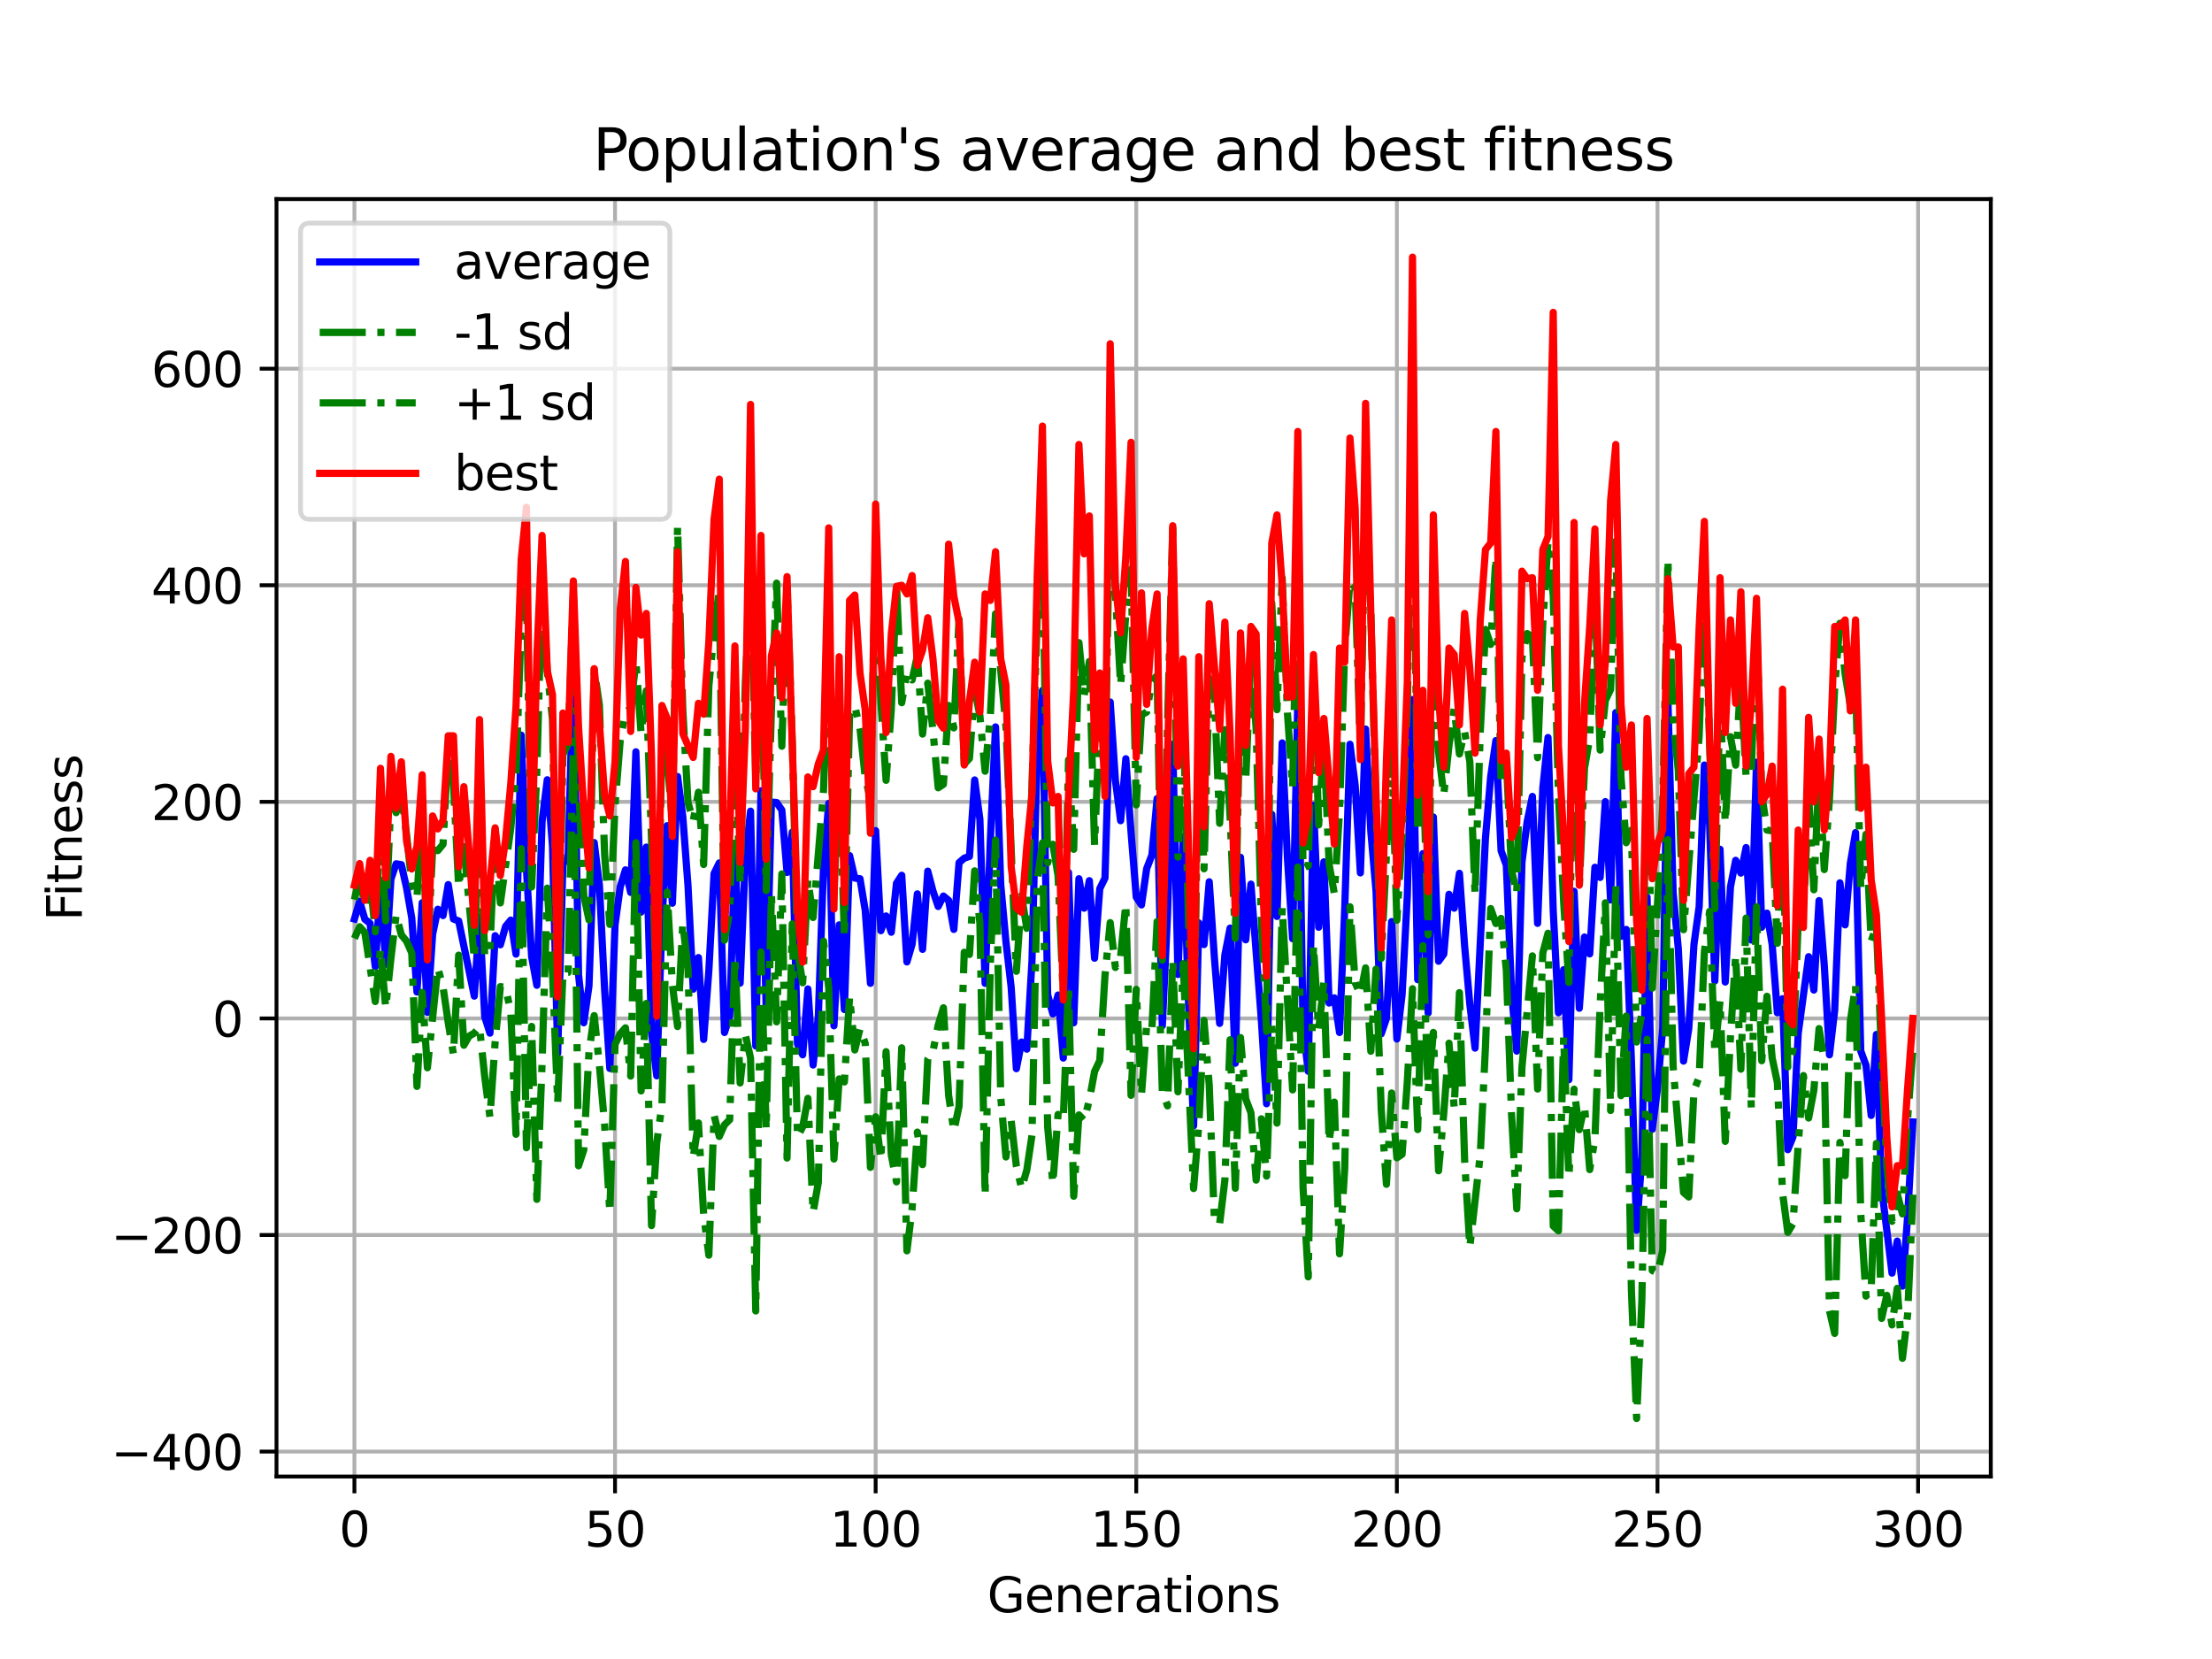 <?xml version="1.0" encoding="utf-8" standalone="no"?>
<!DOCTYPE svg PUBLIC "-//W3C//DTD SVG 1.1//EN"
  "http://www.w3.org/Graphics/SVG/1.1/DTD/svg11.dtd">
<svg xmlns:xlink="http://www.w3.org/1999/xlink" width="460.8pt" height="345.6pt" viewBox="0 0 460.8 345.6" xmlns="http://www.w3.org/2000/svg" version="1.1">
 <defs>
  <style type="text/css">*{stroke-linejoin: round; stroke-linecap: butt}</style>
 </defs>
 <g id="figure_1">
  <g id="patch_1">
   <path d="M 0 345.6 
L 460.8 345.6 
L 460.8 0 
L 0 0 
z
" style="fill: #ffffff"/>
  </g>
  <g id="axes_1">
   <g id="patch_2">
    <path d="M 57.6 307.584 
L 414.72 307.584 
L 414.72 41.472 
L 57.6 41.472 
z
" style="fill: #ffffff"/>
   </g>
   <g id="matplotlib.axis_1">
    <g id="xtick_1">
     <g id="line2d_1">
      <path d="M 73.833 307.584 
L 73.833 41.472 
" clip-path="url(#p88173d3d1e)" style="fill: none; stroke: #b0b0b0; stroke-width: 0.8; stroke-linecap: square"/>
     </g>
     <g id="line2d_2">
      <defs>
       <path id="m31c728f170" d="M 0 0 
L 0 3.5 
" style="stroke: #000000; stroke-width: 0.8"/>
      </defs>
      <g>
       <use xlink:href="#m31c728f170" x="73.833" y="307.584" style="stroke: #000000; stroke-width: 0.8"/>
      </g>
     </g>
     <g id="text_1">
      <!-- 0 -->
      <g transform="translate(70.651 322.182)scale(0.1 -0.1)">
       <defs>
        <path id="DejaVuSans-30" d="M 2034 4250 
Q 1547 4250 1301 3770 
Q 1056 3291 1056 2328 
Q 1056 1369 1301 889 
Q 1547 409 2034 409 
Q 2525 409 2770 889 
Q 3016 1369 3016 2328 
Q 3016 3291 2770 3770 
Q 2525 4250 2034 4250 
z
M 2034 4750 
Q 2819 4750 3233 4129 
Q 3647 3509 3647 2328 
Q 3647 1150 3233 529 
Q 2819 -91 2034 -91 
Q 1250 -91 836 529 
Q 422 1150 422 2328 
Q 422 3509 836 4129 
Q 1250 4750 2034 4750 
z
" transform="scale(0.016)"/>
       </defs>
       <use xlink:href="#DejaVuSans-30"/>
      </g>
     </g>
    </g>
    <g id="xtick_2">
     <g id="line2d_3">
      <path d="M 128.123 307.584 
L 128.123 41.472 
" clip-path="url(#p88173d3d1e)" style="fill: none; stroke: #b0b0b0; stroke-width: 0.8; stroke-linecap: square"/>
     </g>
     <g id="line2d_4">
      <g>
       <use xlink:href="#m31c728f170" x="128.123" y="307.584" style="stroke: #000000; stroke-width: 0.8"/>
      </g>
     </g>
     <g id="text_2">
      <!-- 50 -->
      <g transform="translate(121.76 322.182)scale(0.1 -0.1)">
       <defs>
        <path id="DejaVuSans-35" d="M 691 4666 
L 3169 4666 
L 3169 4134 
L 1269 4134 
L 1269 2991 
Q 1406 3038 1543 3061 
Q 1681 3084 1819 3084 
Q 2600 3084 3056 2656 
Q 3513 2228 3513 1497 
Q 3513 744 3044 326 
Q 2575 -91 1722 -91 
Q 1428 -91 1123 -41 
Q 819 9 494 109 
L 494 744 
Q 775 591 1075 516 
Q 1375 441 1709 441 
Q 2250 441 2565 725 
Q 2881 1009 2881 1497 
Q 2881 1984 2565 2268 
Q 2250 2553 1709 2553 
Q 1456 2553 1204 2497 
Q 953 2441 691 2322 
L 691 4666 
z
" transform="scale(0.016)"/>
       </defs>
       <use xlink:href="#DejaVuSans-35"/>
       <use xlink:href="#DejaVuSans-30" x="63.623"/>
      </g>
     </g>
    </g>
    <g id="xtick_3">
     <g id="line2d_5">
      <path d="M 182.413 307.584 
L 182.413 41.472 
" clip-path="url(#p88173d3d1e)" style="fill: none; stroke: #b0b0b0; stroke-width: 0.8; stroke-linecap: square"/>
     </g>
     <g id="line2d_6">
      <g>
       <use xlink:href="#m31c728f170" x="182.413" y="307.584" style="stroke: #000000; stroke-width: 0.8"/>
      </g>
     </g>
     <g id="text_3">
      <!-- 100 -->
      <g transform="translate(172.869 322.182)scale(0.1 -0.1)">
       <defs>
        <path id="DejaVuSans-31" d="M 794 531 
L 1825 531 
L 1825 4091 
L 703 3866 
L 703 4441 
L 1819 4666 
L 2450 4666 
L 2450 531 
L 3481 531 
L 3481 0 
L 794 0 
L 794 531 
z
" transform="scale(0.016)"/>
       </defs>
       <use xlink:href="#DejaVuSans-31"/>
       <use xlink:href="#DejaVuSans-30" x="63.623"/>
       <use xlink:href="#DejaVuSans-30" x="127.246"/>
      </g>
     </g>
    </g>
    <g id="xtick_4">
     <g id="line2d_7">
      <path d="M 236.703 307.584 
L 236.703 41.472 
" clip-path="url(#p88173d3d1e)" style="fill: none; stroke: #b0b0b0; stroke-width: 0.8; stroke-linecap: square"/>
     </g>
     <g id="line2d_8">
      <g>
       <use xlink:href="#m31c728f170" x="236.703" y="307.584" style="stroke: #000000; stroke-width: 0.8"/>
      </g>
     </g>
     <g id="text_4">
      <!-- 150 -->
      <g transform="translate(227.159 322.182)scale(0.1 -0.1)">
       <use xlink:href="#DejaVuSans-31"/>
       <use xlink:href="#DejaVuSans-35" x="63.623"/>
       <use xlink:href="#DejaVuSans-30" x="127.246"/>
      </g>
     </g>
    </g>
    <g id="xtick_5">
     <g id="line2d_9">
      <path d="M 290.993 307.584 
L 290.993 41.472 
" clip-path="url(#p88173d3d1e)" style="fill: none; stroke: #b0b0b0; stroke-width: 0.8; stroke-linecap: square"/>
     </g>
     <g id="line2d_10">
      <g>
       <use xlink:href="#m31c728f170" x="290.993" y="307.584" style="stroke: #000000; stroke-width: 0.8"/>
      </g>
     </g>
     <g id="text_5">
      <!-- 200 -->
      <g transform="translate(281.449 322.182)scale(0.1 -0.1)">
       <defs>
        <path id="DejaVuSans-32" d="M 1228 531 
L 3431 531 
L 3431 0 
L 469 0 
L 469 531 
Q 828 903 1448 1529 
Q 2069 2156 2228 2338 
Q 2531 2678 2651 2914 
Q 2772 3150 2772 3378 
Q 2772 3750 2511 3984 
Q 2250 4219 1831 4219 
Q 1534 4219 1204 4116 
Q 875 4013 500 3803 
L 500 4441 
Q 881 4594 1212 4672 
Q 1544 4750 1819 4750 
Q 2544 4750 2975 4387 
Q 3406 4025 3406 3419 
Q 3406 3131 3298 2873 
Q 3191 2616 2906 2266 
Q 2828 2175 2409 1742 
Q 1991 1309 1228 531 
z
" transform="scale(0.016)"/>
       </defs>
       <use xlink:href="#DejaVuSans-32"/>
       <use xlink:href="#DejaVuSans-30" x="63.623"/>
       <use xlink:href="#DejaVuSans-30" x="127.246"/>
      </g>
     </g>
    </g>
    <g id="xtick_6">
     <g id="line2d_11">
      <path d="M 345.283 307.584 
L 345.283 41.472 
" clip-path="url(#p88173d3d1e)" style="fill: none; stroke: #b0b0b0; stroke-width: 0.8; stroke-linecap: square"/>
     </g>
     <g id="line2d_12">
      <g>
       <use xlink:href="#m31c728f170" x="345.283" y="307.584" style="stroke: #000000; stroke-width: 0.8"/>
      </g>
     </g>
     <g id="text_6">
      <!-- 250 -->
      <g transform="translate(335.739 322.182)scale(0.1 -0.1)">
       <use xlink:href="#DejaVuSans-32"/>
       <use xlink:href="#DejaVuSans-35" x="63.623"/>
       <use xlink:href="#DejaVuSans-30" x="127.246"/>
      </g>
     </g>
    </g>
    <g id="xtick_7">
     <g id="line2d_13">
      <path d="M 399.573 307.584 
L 399.573 41.472 
" clip-path="url(#p88173d3d1e)" style="fill: none; stroke: #b0b0b0; stroke-width: 0.8; stroke-linecap: square"/>
     </g>
     <g id="line2d_14">
      <g>
       <use xlink:href="#m31c728f170" x="399.573" y="307.584" style="stroke: #000000; stroke-width: 0.8"/>
      </g>
     </g>
     <g id="text_7">
      <!-- 300 -->
      <g transform="translate(390.029 322.182)scale(0.1 -0.1)">
       <defs>
        <path id="DejaVuSans-33" d="M 2597 2516 
Q 3050 2419 3304 2112 
Q 3559 1806 3559 1356 
Q 3559 666 3084 287 
Q 2609 -91 1734 -91 
Q 1441 -91 1130 -33 
Q 819 25 488 141 
L 488 750 
Q 750 597 1062 519 
Q 1375 441 1716 441 
Q 2309 441 2620 675 
Q 2931 909 2931 1356 
Q 2931 1769 2642 2001 
Q 2353 2234 1838 2234 
L 1294 2234 
L 1294 2753 
L 1863 2753 
Q 2328 2753 2575 2939 
Q 2822 3125 2822 3475 
Q 2822 3834 2567 4026 
Q 2313 4219 1838 4219 
Q 1578 4219 1281 4162 
Q 984 4106 628 3988 
L 628 4550 
Q 988 4650 1302 4700 
Q 1616 4750 1894 4750 
Q 2613 4750 3031 4423 
Q 3450 4097 3450 3541 
Q 3450 3153 3228 2886 
Q 3006 2619 2597 2516 
z
" transform="scale(0.016)"/>
       </defs>
       <use xlink:href="#DejaVuSans-33"/>
       <use xlink:href="#DejaVuSans-30" x="63.623"/>
       <use xlink:href="#DejaVuSans-30" x="127.246"/>
      </g>
     </g>
    </g>
    <g id="text_8">
     <!-- Generations -->
     <g transform="translate(205.662 335.861)scale(0.1 -0.1)">
      <defs>
       <path id="DejaVuSans-47" d="M 3809 666 
L 3809 1919 
L 2778 1919 
L 2778 2438 
L 4434 2438 
L 4434 434 
Q 4069 175 3628 42 
Q 3188 -91 2688 -91 
Q 1594 -91 976 548 
Q 359 1188 359 2328 
Q 359 3472 976 4111 
Q 1594 4750 2688 4750 
Q 3144 4750 3555 4637 
Q 3966 4525 4313 4306 
L 4313 3634 
Q 3963 3931 3569 4081 
Q 3175 4231 2741 4231 
Q 1884 4231 1454 3753 
Q 1025 3275 1025 2328 
Q 1025 1384 1454 906 
Q 1884 428 2741 428 
Q 3075 428 3337 486 
Q 3600 544 3809 666 
z
" transform="scale(0.016)"/>
       <path id="DejaVuSans-65" d="M 3597 1894 
L 3597 1613 
L 953 1613 
Q 991 1019 1311 708 
Q 1631 397 2203 397 
Q 2534 397 2845 478 
Q 3156 559 3463 722 
L 3463 178 
Q 3153 47 2828 -22 
Q 2503 -91 2169 -91 
Q 1331 -91 842 396 
Q 353 884 353 1716 
Q 353 2575 817 3079 
Q 1281 3584 2069 3584 
Q 2775 3584 3186 3129 
Q 3597 2675 3597 1894 
z
M 3022 2063 
Q 3016 2534 2758 2815 
Q 2500 3097 2075 3097 
Q 1594 3097 1305 2825 
Q 1016 2553 972 2059 
L 3022 2063 
z
" transform="scale(0.016)"/>
       <path id="DejaVuSans-6e" d="M 3513 2113 
L 3513 0 
L 2938 0 
L 2938 2094 
Q 2938 2591 2744 2837 
Q 2550 3084 2163 3084 
Q 1697 3084 1428 2787 
Q 1159 2491 1159 1978 
L 1159 0 
L 581 0 
L 581 3500 
L 1159 3500 
L 1159 2956 
Q 1366 3272 1645 3428 
Q 1925 3584 2291 3584 
Q 2894 3584 3203 3211 
Q 3513 2838 3513 2113 
z
" transform="scale(0.016)"/>
       <path id="DejaVuSans-72" d="M 2631 2963 
Q 2534 3019 2420 3045 
Q 2306 3072 2169 3072 
Q 1681 3072 1420 2755 
Q 1159 2438 1159 1844 
L 1159 0 
L 581 0 
L 581 3500 
L 1159 3500 
L 1159 2956 
Q 1341 3275 1631 3429 
Q 1922 3584 2338 3584 
Q 2397 3584 2469 3576 
Q 2541 3569 2628 3553 
L 2631 2963 
z
" transform="scale(0.016)"/>
       <path id="DejaVuSans-61" d="M 2194 1759 
Q 1497 1759 1228 1600 
Q 959 1441 959 1056 
Q 959 750 1161 570 
Q 1363 391 1709 391 
Q 2188 391 2477 730 
Q 2766 1069 2766 1631 
L 2766 1759 
L 2194 1759 
z
M 3341 1997 
L 3341 0 
L 2766 0 
L 2766 531 
Q 2569 213 2275 61 
Q 1981 -91 1556 -91 
Q 1019 -91 701 211 
Q 384 513 384 1019 
Q 384 1609 779 1909 
Q 1175 2209 1959 2209 
L 2766 2209 
L 2766 2266 
Q 2766 2663 2505 2880 
Q 2244 3097 1772 3097 
Q 1472 3097 1187 3025 
Q 903 2953 641 2809 
L 641 3341 
Q 956 3463 1253 3523 
Q 1550 3584 1831 3584 
Q 2591 3584 2966 3190 
Q 3341 2797 3341 1997 
z
" transform="scale(0.016)"/>
       <path id="DejaVuSans-74" d="M 1172 4494 
L 1172 3500 
L 2356 3500 
L 2356 3053 
L 1172 3053 
L 1172 1153 
Q 1172 725 1289 603 
Q 1406 481 1766 481 
L 2356 481 
L 2356 0 
L 1766 0 
Q 1100 0 847 248 
Q 594 497 594 1153 
L 594 3053 
L 172 3053 
L 172 3500 
L 594 3500 
L 594 4494 
L 1172 4494 
z
" transform="scale(0.016)"/>
       <path id="DejaVuSans-69" d="M 603 3500 
L 1178 3500 
L 1178 0 
L 603 0 
L 603 3500 
z
M 603 4863 
L 1178 4863 
L 1178 4134 
L 603 4134 
L 603 4863 
z
" transform="scale(0.016)"/>
       <path id="DejaVuSans-6f" d="M 1959 3097 
Q 1497 3097 1228 2736 
Q 959 2375 959 1747 
Q 959 1119 1226 758 
Q 1494 397 1959 397 
Q 2419 397 2687 759 
Q 2956 1122 2956 1747 
Q 2956 2369 2687 2733 
Q 2419 3097 1959 3097 
z
M 1959 3584 
Q 2709 3584 3137 3096 
Q 3566 2609 3566 1747 
Q 3566 888 3137 398 
Q 2709 -91 1959 -91 
Q 1206 -91 779 398 
Q 353 888 353 1747 
Q 353 2609 779 3096 
Q 1206 3584 1959 3584 
z
" transform="scale(0.016)"/>
       <path id="DejaVuSans-73" d="M 2834 3397 
L 2834 2853 
Q 2591 2978 2328 3040 
Q 2066 3103 1784 3103 
Q 1356 3103 1142 2972 
Q 928 2841 928 2578 
Q 928 2378 1081 2264 
Q 1234 2150 1697 2047 
L 1894 2003 
Q 2506 1872 2764 1633 
Q 3022 1394 3022 966 
Q 3022 478 2636 193 
Q 2250 -91 1575 -91 
Q 1294 -91 989 -36 
Q 684 19 347 128 
L 347 722 
Q 666 556 975 473 
Q 1284 391 1588 391 
Q 1994 391 2212 530 
Q 2431 669 2431 922 
Q 2431 1156 2273 1281 
Q 2116 1406 1581 1522 
L 1381 1569 
Q 847 1681 609 1914 
Q 372 2147 372 2553 
Q 372 3047 722 3315 
Q 1072 3584 1716 3584 
Q 2034 3584 2315 3537 
Q 2597 3491 2834 3397 
z
" transform="scale(0.016)"/>
      </defs>
      <use xlink:href="#DejaVuSans-47"/>
      <use xlink:href="#DejaVuSans-65" x="77.49"/>
      <use xlink:href="#DejaVuSans-6e" x="139.014"/>
      <use xlink:href="#DejaVuSans-65" x="202.393"/>
      <use xlink:href="#DejaVuSans-72" x="263.916"/>
      <use xlink:href="#DejaVuSans-61" x="305.029"/>
      <use xlink:href="#DejaVuSans-74" x="366.309"/>
      <use xlink:href="#DejaVuSans-69" x="405.518"/>
      <use xlink:href="#DejaVuSans-6f" x="433.301"/>
      <use xlink:href="#DejaVuSans-6e" x="494.482"/>
      <use xlink:href="#DejaVuSans-73" x="557.861"/>
     </g>
    </g>
   </g>
   <g id="matplotlib.axis_2">
    <g id="ytick_1">
     <g id="line2d_15">
      <path d="M 57.6 302.392 
L 414.72 302.392 
" clip-path="url(#p88173d3d1e)" style="fill: none; stroke: #b0b0b0; stroke-width: 0.8; stroke-linecap: square"/>
     </g>
     <g id="line2d_16">
      <defs>
       <path id="m258eecf53a" d="M 0 0 
L -3.5 0 
" style="stroke: #000000; stroke-width: 0.8"/>
      </defs>
      <g>
       <use xlink:href="#m258eecf53a" x="57.6" y="302.392" style="stroke: #000000; stroke-width: 0.8"/>
      </g>
     </g>
     <g id="text_9">
      <!-- −400 -->
      <g transform="translate(23.133 306.191)scale(0.1 -0.1)">
       <defs>
        <path id="DejaVuSans-2212" d="M 678 2272 
L 4684 2272 
L 4684 1741 
L 678 1741 
L 678 2272 
z
" transform="scale(0.016)"/>
        <path id="DejaVuSans-34" d="M 2419 4116 
L 825 1625 
L 2419 1625 
L 2419 4116 
z
M 2253 4666 
L 3047 4666 
L 3047 1625 
L 3713 1625 
L 3713 1100 
L 3047 1100 
L 3047 0 
L 2419 0 
L 2419 1100 
L 313 1100 
L 313 1709 
L 2253 4666 
z
" transform="scale(0.016)"/>
       </defs>
       <use xlink:href="#DejaVuSans-2212"/>
       <use xlink:href="#DejaVuSans-34" x="83.789"/>
       <use xlink:href="#DejaVuSans-30" x="147.412"/>
       <use xlink:href="#DejaVuSans-30" x="211.035"/>
      </g>
     </g>
    </g>
    <g id="ytick_2">
     <g id="line2d_17">
      <path d="M 57.6 257.274 
L 414.72 257.274 
" clip-path="url(#p88173d3d1e)" style="fill: none; stroke: #b0b0b0; stroke-width: 0.8; stroke-linecap: square"/>
     </g>
     <g id="line2d_18">
      <g>
       <use xlink:href="#m258eecf53a" x="57.6" y="257.274" style="stroke: #000000; stroke-width: 0.8"/>
      </g>
     </g>
     <g id="text_10">
      <!-- −200 -->
      <g transform="translate(23.133 261.073)scale(0.1 -0.1)">
       <use xlink:href="#DejaVuSans-2212"/>
       <use xlink:href="#DejaVuSans-32" x="83.789"/>
       <use xlink:href="#DejaVuSans-30" x="147.412"/>
       <use xlink:href="#DejaVuSans-30" x="211.035"/>
      </g>
     </g>
    </g>
    <g id="ytick_3">
     <g id="line2d_19">
      <path d="M 57.6 212.157 
L 414.72 212.157 
" clip-path="url(#p88173d3d1e)" style="fill: none; stroke: #b0b0b0; stroke-width: 0.8; stroke-linecap: square"/>
     </g>
     <g id="line2d_20">
      <g>
       <use xlink:href="#m258eecf53a" x="57.6" y="212.157" style="stroke: #000000; stroke-width: 0.8"/>
      </g>
     </g>
     <g id="text_11">
      <!-- 0 -->
      <g transform="translate(44.237 215.956)scale(0.1 -0.1)">
       <use xlink:href="#DejaVuSans-30"/>
      </g>
     </g>
    </g>
    <g id="ytick_4">
     <g id="line2d_21">
      <path d="M 57.6 167.039 
L 414.72 167.039 
" clip-path="url(#p88173d3d1e)" style="fill: none; stroke: #b0b0b0; stroke-width: 0.8; stroke-linecap: square"/>
     </g>
     <g id="line2d_22">
      <g>
       <use xlink:href="#m258eecf53a" x="57.6" y="167.039" style="stroke: #000000; stroke-width: 0.8"/>
      </g>
     </g>
     <g id="text_12">
      <!-- 200 -->
      <g transform="translate(31.512 170.838)scale(0.1 -0.1)">
       <use xlink:href="#DejaVuSans-32"/>
       <use xlink:href="#DejaVuSans-30" x="63.623"/>
       <use xlink:href="#DejaVuSans-30" x="127.246"/>
      </g>
     </g>
    </g>
    <g id="ytick_5">
     <g id="line2d_23">
      <path d="M 57.6 121.921 
L 414.72 121.921 
" clip-path="url(#p88173d3d1e)" style="fill: none; stroke: #b0b0b0; stroke-width: 0.8; stroke-linecap: square"/>
     </g>
     <g id="line2d_24">
      <g>
       <use xlink:href="#m258eecf53a" x="57.6" y="121.921" style="stroke: #000000; stroke-width: 0.8"/>
      </g>
     </g>
     <g id="text_13">
      <!-- 400 -->
      <g transform="translate(31.512 125.72)scale(0.1 -0.1)">
       <use xlink:href="#DejaVuSans-34"/>
       <use xlink:href="#DejaVuSans-30" x="63.623"/>
       <use xlink:href="#DejaVuSans-30" x="127.246"/>
      </g>
     </g>
    </g>
    <g id="ytick_6">
     <g id="line2d_25">
      <path d="M 57.6 76.804 
L 414.72 76.804 
" clip-path="url(#p88173d3d1e)" style="fill: none; stroke: #b0b0b0; stroke-width: 0.8; stroke-linecap: square"/>
     </g>
     <g id="line2d_26">
      <g>
       <use xlink:href="#m258eecf53a" x="57.6" y="76.804" style="stroke: #000000; stroke-width: 0.8"/>
      </g>
     </g>
     <g id="text_14">
      <!-- 600 -->
      <g transform="translate(31.512 80.603)scale(0.1 -0.1)">
       <defs>
        <path id="DejaVuSans-36" d="M 2113 2584 
Q 1688 2584 1439 2293 
Q 1191 2003 1191 1497 
Q 1191 994 1439 701 
Q 1688 409 2113 409 
Q 2538 409 2786 701 
Q 3034 994 3034 1497 
Q 3034 2003 2786 2293 
Q 2538 2584 2113 2584 
z
M 3366 4563 
L 3366 3988 
Q 3128 4100 2886 4159 
Q 2644 4219 2406 4219 
Q 1781 4219 1451 3797 
Q 1122 3375 1075 2522 
Q 1259 2794 1537 2939 
Q 1816 3084 2150 3084 
Q 2853 3084 3261 2657 
Q 3669 2231 3669 1497 
Q 3669 778 3244 343 
Q 2819 -91 2113 -91 
Q 1303 -91 875 529 
Q 447 1150 447 2328 
Q 447 3434 972 4092 
Q 1497 4750 2381 4750 
Q 2619 4750 2861 4703 
Q 3103 4656 3366 4563 
z
" transform="scale(0.016)"/>
       </defs>
       <use xlink:href="#DejaVuSans-36"/>
       <use xlink:href="#DejaVuSans-30" x="63.623"/>
       <use xlink:href="#DejaVuSans-30" x="127.246"/>
      </g>
     </g>
    </g>
    <g id="text_15">
     <!-- Fitness -->
     <g transform="translate(17.053 191.845)rotate(-90)scale(0.1 -0.1)">
      <defs>
       <path id="DejaVuSans-46" d="M 628 4666 
L 3309 4666 
L 3309 4134 
L 1259 4134 
L 1259 2759 
L 3109 2759 
L 3109 2228 
L 1259 2228 
L 1259 0 
L 628 0 
L 628 4666 
z
" transform="scale(0.016)"/>
      </defs>
      <use xlink:href="#DejaVuSans-46"/>
      <use xlink:href="#DejaVuSans-69" x="50.27"/>
      <use xlink:href="#DejaVuSans-74" x="78.053"/>
      <use xlink:href="#DejaVuSans-6e" x="117.262"/>
      <use xlink:href="#DejaVuSans-65" x="180.641"/>
      <use xlink:href="#DejaVuSans-73" x="242.164"/>
      <use xlink:href="#DejaVuSans-73" x="294.264"/>
     </g>
    </g>
   </g>
   <g id="line2d_27">
    <path d="M 73.833 191.448 
L 74.919 187.748 
L 76.004 191.493 
L 77.09 192.35 
L 78.176 201.373 
L 79.262 184.184 
L 80.348 200.877 
L 81.433 183.146 
L 82.519 179.943 
L 83.605 180.123 
L 84.691 184.951 
L 85.777 191.222 
L 86.862 206.652 
L 87.948 188.064 
L 89.034 210.893 
L 90.12 194.651 
L 91.206 189.417 
L 92.291 190.726 
L 93.377 184.274 
L 94.463 191.448 
L 95.549 191.854 
L 98.806 207.509 
L 99.892 191.042 
L 100.978 211.796 
L 102.064 215.225 
L 103.149 194.922 
L 104.235 196.817 
L 105.321 192.982 
L 106.407 191.673 
L 107.493 198.757 
L 108.578 153.143 
L 109.664 181.025 
L 110.75 199.298 
L 111.836 205.254 
L 112.922 171.145 
L 114.007 162.437 
L 115.093 176.243 
L 116.179 219.421 
L 117.265 179.943 
L 118.351 178.77 
L 119.436 139.111 
L 120.522 203.088 
L 121.608 213.059 
L 122.694 205.389 
L 123.78 175.521 
L 124.865 184.409 
L 125.951 206.156 
L 127.037 222.579 
L 128.123 192.666 
L 129.209 184.725 
L 130.294 181.206 
L 131.38 185.898 
L 132.466 156.617 
L 133.552 190.004 
L 134.638 176.469 
L 135.723 215.044 
L 136.809 224.113 
L 137.895 192.034 
L 138.981 172.002 
L 140.067 188.154 
L 141.152 161.76 
L 142.238 170.107 
L 143.324 184.499 
L 144.41 206.066 
L 145.496 199.479 
L 146.581 216.533 
L 147.667 202.186 
L 148.753 181.973 
L 149.839 179.762 
L 150.925 215.089 
L 152.01 211.615 
L 153.096 177.326 
L 154.182 204.802 
L 155.268 178.815 
L 156.354 168.979 
L 157.439 217.887 
L 158.525 164.738 
L 159.611 210.442 
L 160.697 167.084 
L 161.783 167.174 
L 162.868 168.753 
L 163.954 181.747 
L 165.04 173.355 
L 166.126 217.48 
L 167.212 219.736 
L 168.297 206.021 
L 169.383 221.857 
L 170.469 211.796 
L 171.555 180.394 
L 172.641 167.355 
L 173.726 213.691 
L 174.812 192.666 
L 175.898 210.307 
L 176.984 178.228 
L 178.07 182.92 
L 179.155 183.056 
L 180.241 189.643 
L 181.327 204.848 
L 182.413 173.04 
L 183.499 193.884 
L 184.584 190.816 
L 185.67 194.2 
L 186.756 184.003 
L 187.842 182.334 
L 188.928 200.381 
L 190.013 196.681 
L 191.099 186.214 
L 192.185 197.764 
L 193.271 181.477 
L 194.357 185.627 
L 195.442 188.831 
L 196.528 186.665 
L 197.614 187.567 
L 198.7 193.613 
L 199.786 179.717 
L 200.871 178.77 
L 201.957 178.409 
L 203.043 162.482 
L 204.129 170.693 
L 205.215 204.848 
L 206.3 175.16 
L 207.386 151.428 
L 208.472 184.274 
L 209.558 196.185 
L 210.644 205.66 
L 211.729 222.624 
L 212.815 217.074 
L 213.901 218.563 
L 214.987 200.065 
L 216.073 155.895 
L 217.158 143.848 
L 218.244 207.239 
L 219.33 211.209 
L 220.416 207.284 
L 221.502 220.413 
L 222.587 181.747 
L 223.673 213.059 
L 224.759 183.056 
L 225.845 189.192 
L 226.931 183.462 
L 228.016 199.614 
L 229.102 185.131 
L 230.188 182.92 
L 231.274 146.24 
L 232.36 162.572 
L 233.445 170.964 
L 234.531 158.061 
L 235.617 173.355 
L 236.703 186.891 
L 237.789 188.515 
L 238.875 180.935 
L 239.96 178.138 
L 241.046 166.362 
L 242.132 213.691 
L 243.218 190.545 
L 244.304 155.038 
L 245.389 202.998 
L 246.475 174.303 
L 247.561 208.141 
L 248.647 234.535 
L 249.733 192.26 
L 250.818 196.771 
L 251.904 183.687 
L 252.99 199.614 
L 254.076 213.194 
L 255.162 198.937 
L 256.247 193.343 
L 257.333 221.496 
L 258.419 178.589 
L 259.505 195.779 
L 260.591 184.184 
L 262.762 212.472 
L 263.848 229.933 
L 264.934 169.656 
L 266.02 190.906 
L 267.105 154.767 
L 268.191 178.679 
L 269.277 195.553 
L 270.363 145.789 
L 271.449 214.142 
L 272.534 223.165 
L 273.62 167.761 
L 274.706 193.162 
L 275.792 179.537 
L 276.878 208.953 
L 277.963 207.87 
L 279.049 215.089 
L 280.135 189.192 
L 281.221 155.038 
L 282.307 163.565 
L 283.392 181.838 
L 284.478 151.879 
L 285.564 173.175 
L 286.65 185.582 
L 287.736 215.36 
L 288.821 212.157 
L 289.907 191.989 
L 290.993 216.443 
L 292.079 207.239 
L 293.165 186.665 
L 294.25 145.743 
L 295.336 204.081 
L 296.422 177.822 
L 297.508 211.029 
L 298.594 170.197 
L 299.679 200.246 
L 300.765 198.757 
L 301.851 186.304 
L 302.937 189.192 
L 304.023 181.928 
L 305.108 197.087 
L 306.194 209.224 
L 307.28 218.338 
L 309.452 174.574 
L 310.537 161.76 
L 311.623 154.271 
L 312.709 177.236 
L 313.795 180.213 
L 314.881 206.697 
L 315.966 218.969 
L 317.052 179.627 
L 318.138 171.145 
L 319.224 165.911 
L 320.31 192.35 
L 321.395 164.151 
L 322.481 153.639 
L 323.567 189.733 
L 324.653 210.984 
L 325.739 202.005 
L 326.824 224.925 
L 327.91 185.673 
L 328.996 210.036 
L 330.082 195.192 
L 331.168 198.712 
L 332.253 180.664 
L 333.339 182.785 
L 334.425 166.994 
L 335.511 187.477 
L 336.597 148.45 
L 337.682 195.057 
L 338.768 193.613 
L 339.854 220.909 
L 340.94 256.282 
L 342.026 241.077 
L 343.111 186.891 
L 344.197 235.257 
L 345.283 226.775 
L 346.369 214.232 
L 347.455 145.743 
L 348.54 185.943 
L 349.626 197.674 
L 350.712 221.045 
L 351.798 214.322 
L 352.884 196.726 
L 353.969 188.831 
L 355.055 159.369 
L 356.141 171.731 
L 357.227 204.351 
L 358.313 176.92 
L 359.398 204.577 
L 360.484 184.77 
L 361.57 179.221 
L 362.656 181.883 
L 363.742 176.559 
L 364.827 195.824 
L 365.913 158.782 
L 366.999 193.162 
L 368.085 190.229 
L 369.171 196.726 
L 370.256 210.984 
L 371.342 208.051 
L 372.428 239.498 
L 373.514 236.836 
L 374.6 215.27 
L 376.771 199.298 
L 377.857 206.246 
L 378.943 187.613 
L 380.029 201.058 
L 381.114 219.736 
L 382.2 210.442 
L 383.286 183.913 
L 384.372 192.666 
L 385.458 179.852 
L 386.543 173.446 
L 387.629 218.924 
L 388.715 221.902 
L 389.801 232.369 
L 390.887 215.495 
L 391.972 247.439 
L 394.144 265.215 
L 395.23 258.538 
L 396.316 267.922 
L 397.401 253.304 
L 398.487 233.723 
L 398.487 233.723 
" clip-path="url(#p88173d3d1e)" style="fill: none; stroke: #0000ff; stroke-width: 1.5; stroke-linecap: square"/>
   </g>
   <g id="line2d_28">
    <path d="M 73.833 195.487 
L 74.919 193.058 
L 76.004 194.28 
L 78.176 208.636 
L 79.262 197.684 
L 80.348 209.931 
L 81.433 199.66 
L 82.519 190.592 
L 83.605 194.738 
L 84.691 196.061 
L 85.777 198.534 
L 86.862 226.32 
L 87.948 206.726 
L 89.034 222.439 
L 91.206 201.634 
L 92.291 205.57 
L 93.377 213.058 
L 94.463 219.632 
L 95.549 198.977 
L 96.635 217.744 
L 97.72 215.85 
L 98.806 215.211 
L 99.892 213.943 
L 100.978 224.316 
L 102.064 232.701 
L 103.149 217.061 
L 104.235 205.531 
L 105.321 205.705 
L 106.407 210.862 
L 107.493 236.284 
L 108.578 176.794 
L 109.664 239.097 
L 110.75 213.819 
L 111.836 249.846 
L 112.922 221.572 
L 114.007 185.013 
L 115.093 202.65 
L 116.179 229.758 
L 117.265 202.7 
L 118.351 202.576 
L 119.436 154.423 
L 120.522 242.857 
L 121.608 239.562 
L 122.694 219.149 
L 123.78 211.57 
L 124.865 221.93 
L 125.951 234.309 
L 127.037 252.587 
L 128.123 217.541 
L 129.209 215.326 
L 130.294 214.114 
L 131.38 224.166 
L 132.466 175.552 
L 133.552 227.261 
L 134.638 209.04 
L 135.723 255.311 
L 136.809 238.093 
L 137.895 230.159 
L 138.981 185.833 
L 140.067 205.108 
L 141.152 213.847 
L 142.238 192.393 
L 143.324 201.808 
L 144.41 241.106 
L 145.496 233.926 
L 146.581 252.975 
L 147.667 261.483 
L 148.753 232.323 
L 149.839 236.742 
L 150.925 234.321 
L 152.01 233.246 
L 153.096 199.214 
L 154.182 225.603 
L 155.268 215.544 
L 156.354 220.43 
L 157.439 273.098 
L 158.525 198.329 
L 159.611 235.36 
L 160.697 186.245 
L 161.783 212.874 
L 162.868 182.052 
L 163.954 241.245 
L 165.04 192.457 
L 166.126 236.871 
L 167.212 234.743 
L 168.297 228.8 
L 169.383 252.581 
L 170.469 246.338 
L 171.555 196.061 
L 172.641 205.873 
L 173.726 241.447 
L 174.812 224.756 
L 175.898 225.387 
L 176.984 207.636 
L 178.07 218.726 
L 179.155 214.331 
L 180.241 217.346 
L 181.327 243.185 
L 182.413 232.649 
L 183.499 241.553 
L 184.584 219.078 
L 185.67 240.598 
L 186.756 246.214 
L 187.842 218.276 
L 188.928 260.573 
L 190.013 251.72 
L 191.099 235.843 
L 192.185 242.608 
L 193.271 220.642 
L 194.357 218.98 
L 195.442 213.555 
L 196.528 209.941 
L 197.614 228.174 
L 198.7 235.593 
L 199.786 230.461 
L 200.871 198.369 
L 201.957 198.829 
L 203.043 181.415 
L 204.129 192.303 
L 205.215 249.038 
L 206.3 201.042 
L 207.386 174.997 
L 208.472 228.58 
L 209.558 241.015 
L 210.644 233.475 
L 211.729 242.909 
L 212.815 247.565 
L 213.901 243.739 
L 214.987 236.442 
L 216.073 183.45 
L 217.158 175.578 
L 218.244 234.741 
L 219.33 246.54 
L 220.416 232.147 
L 221.502 233.227 
L 222.587 205.181 
L 223.673 249.19 
L 224.759 232.248 
L 225.845 233.414 
L 226.931 229.138 
L 228.016 223.221 
L 229.102 220.912 
L 230.188 203.231 
L 231.274 192.195 
L 232.36 201.54 
L 233.445 199.199 
L 234.531 188.313 
L 235.617 228.178 
L 236.703 206.098 
L 237.789 228.091 
L 238.875 213.543 
L 239.96 214.396 
L 241.046 191.992 
L 242.132 227.365 
L 243.218 230.371 
L 244.304 200.04 
L 245.389 227.444 
L 246.475 200.751 
L 248.647 247.595 
L 249.733 234.245 
L 250.818 212.558 
L 251.904 226.051 
L 252.99 254.454 
L 254.076 254.882 
L 255.162 245.869 
L 256.247 216.601 
L 257.333 247.537 
L 258.419 216.144 
L 259.505 228.909 
L 260.591 231.807 
L 261.676 245.838 
L 262.762 233.069 
L 263.848 245.006 
L 264.934 213.627 
L 266.02 233.967 
L 267.105 189.127 
L 269.277 227.045 
L 270.363 180.618 
L 271.449 247.391 
L 272.534 265.993 
L 273.62 196.923 
L 274.706 214.491 
L 275.792 204.623 
L 276.878 237.851 
L 277.963 229.583 
L 279.049 261.196 
L 280.135 243.293 
L 281.221 188.9 
L 282.307 204.714 
L 283.392 207.175 
L 284.478 201.628 
L 285.564 218.995 
L 286.65 201.892 
L 287.736 231.089 
L 288.821 246.706 
L 289.907 227.691 
L 290.993 241.196 
L 292.079 240.463 
L 293.165 225.383 
L 294.25 205.968 
L 295.336 235.312 
L 296.422 197.004 
L 297.508 227.332 
L 298.594 215.075 
L 299.679 243.896 
L 300.765 231.928 
L 301.851 217.32 
L 302.937 230.756 
L 304.023 206.786 
L 305.108 241.714 
L 306.194 259.771 
L 308.366 240.525 
L 309.452 218.016 
L 310.537 189.27 
L 311.623 192.391 
L 312.709 191.325 
L 313.795 202.093 
L 314.881 232.088 
L 315.966 251.819 
L 317.052 222.289 
L 319.224 199.128 
L 320.31 226.863 
L 321.395 198.523 
L 322.481 194.414 
L 323.567 255.396 
L 324.653 256.401 
L 325.739 216.08 
L 326.824 245.196 
L 327.91 226.892 
L 328.996 235.334 
L 330.082 230.368 
L 331.168 243.647 
L 332.253 237.294 
L 333.339 209.315 
L 334.425 188.067 
L 335.511 231.33 
L 336.597 184.158 
L 337.682 228.237 
L 338.768 211.67 
L 339.854 268.89 
L 340.94 295.488 
L 342.026 270.997 
L 343.111 216.51 
L 344.197 264.664 
L 345.283 265.203 
L 346.369 260.527 
L 347.455 174.906 
L 348.54 222.099 
L 350.712 248.412 
L 351.798 249.349 
L 352.884 227.177 
L 353.969 224.357 
L 355.055 198.284 
L 356.141 189.863 
L 357.227 219.42 
L 358.313 208.459 
L 359.398 237.764 
L 360.484 216.086 
L 361.57 199.05 
L 362.656 222.728 
L 363.742 191.254 
L 364.827 230.868 
L 365.913 188.89 
L 366.999 220.971 
L 368.085 207.545 
L 369.171 220.377 
L 370.256 225.466 
L 371.342 248.52 
L 372.428 256.73 
L 373.514 254.909 
L 374.6 238.432 
L 375.685 224.059 
L 376.771 232.908 
L 377.857 227.132 
L 378.943 214.276 
L 380.029 220.963 
L 381.114 273.039 
L 382.2 277.767 
L 383.286 237.986 
L 384.372 244.909 
L 385.458 212.743 
L 386.543 205.267 
L 387.629 252.733 
L 388.715 269.998 
L 389.801 268.633 
L 390.887 238.201 
L 391.972 274.642 
L 393.058 269.841 
L 394.144 276.004 
L 395.23 268.383 
L 396.316 282.961 
L 397.401 273.774 
L 398.487 248.864 
L 398.487 248.864 
" clip-path="url(#p88173d3d1e)" style="fill: none; stroke-dasharray: 9.6,2.4,1.5,2.4; stroke-dashoffset: 0; stroke: #008000; stroke-width: 1.5"/>
   </g>
   <g id="line2d_29">
    <path d="M 73.833 187.409 
L 74.919 182.437 
L 76.004 188.706 
L 77.09 183.124 
L 78.176 194.111 
L 79.262 170.683 
L 80.348 191.823 
L 81.433 166.632 
L 82.519 169.293 
L 83.605 165.508 
L 84.691 173.841 
L 85.777 183.91 
L 86.862 186.984 
L 87.948 169.402 
L 89.034 199.348 
L 90.12 177.014 
L 91.206 177.2 
L 92.291 175.881 
L 93.377 155.49 
L 94.463 163.264 
L 95.549 184.73 
L 96.635 176.34 
L 98.806 199.808 
L 99.892 168.14 
L 100.978 199.276 
L 102.064 197.748 
L 103.149 172.782 
L 104.235 188.102 
L 106.407 172.484 
L 107.493 161.229 
L 108.578 129.491 
L 109.664 122.954 
L 110.75 184.777 
L 111.836 160.661 
L 112.922 120.717 
L 114.007 139.861 
L 115.093 149.836 
L 116.179 209.083 
L 117.265 157.185 
L 118.351 154.963 
L 119.436 123.799 
L 120.522 163.319 
L 121.608 186.556 
L 122.694 191.628 
L 123.78 139.472 
L 124.865 146.888 
L 125.951 178.003 
L 127.037 192.57 
L 128.123 167.791 
L 129.209 154.125 
L 130.294 148.298 
L 131.38 147.63 
L 132.466 137.682 
L 133.552 152.747 
L 134.638 143.897 
L 135.723 174.778 
L 136.809 210.132 
L 137.895 153.909 
L 138.981 158.171 
L 140.067 171.2 
L 141.152 109.673 
L 142.238 147.821 
L 143.324 167.191 
L 144.41 171.026 
L 145.496 165.031 
L 146.581 180.091 
L 147.667 142.888 
L 148.753 131.622 
L 149.839 122.782 
L 150.925 195.857 
L 152.01 189.985 
L 153.096 155.437 
L 154.182 184.002 
L 155.268 142.085 
L 156.354 117.528 
L 157.439 162.675 
L 158.525 131.147 
L 159.611 185.524 
L 160.697 147.923 
L 161.783 121.475 
L 162.868 155.454 
L 163.954 122.25 
L 165.04 154.254 
L 166.126 198.09 
L 167.212 204.729 
L 168.297 183.241 
L 169.383 191.133 
L 171.555 164.727 
L 172.641 128.836 
L 173.726 185.934 
L 174.812 160.576 
L 175.898 195.227 
L 176.984 148.82 
L 178.07 147.115 
L 179.155 151.78 
L 180.241 161.94 
L 181.327 166.51 
L 182.413 113.43 
L 183.499 146.215 
L 184.584 162.554 
L 185.67 147.801 
L 186.756 121.792 
L 187.842 146.391 
L 188.928 140.189 
L 190.013 141.643 
L 191.099 136.585 
L 192.185 152.92 
L 193.271 142.311 
L 194.357 152.275 
L 195.442 164.106 
L 196.528 163.389 
L 197.614 146.961 
L 198.7 151.633 
L 199.786 128.973 
L 200.871 159.17 
L 201.957 157.988 
L 203.043 143.549 
L 204.129 149.084 
L 205.215 160.657 
L 206.3 149.278 
L 207.386 127.86 
L 209.558 151.355 
L 211.729 202.339 
L 212.815 186.584 
L 213.901 193.388 
L 214.987 163.688 
L 216.073 128.34 
L 217.158 112.119 
L 218.244 179.736 
L 219.33 175.878 
L 220.416 182.421 
L 221.502 207.599 
L 222.587 158.313 
L 223.673 176.928 
L 224.759 133.864 
L 225.845 144.969 
L 226.931 137.785 
L 228.016 176.007 
L 229.102 149.351 
L 230.188 162.61 
L 231.274 100.284 
L 232.36 123.604 
L 233.445 142.73 
L 234.531 127.808 
L 235.617 118.533 
L 236.703 167.684 
L 237.789 148.939 
L 238.875 148.328 
L 239.96 141.88 
L 241.046 140.733 
L 242.132 200.017 
L 243.218 150.719 
L 244.304 110.035 
L 245.389 178.552 
L 246.475 147.855 
L 247.561 191.157 
L 248.647 221.475 
L 249.733 150.274 
L 250.818 180.985 
L 251.904 141.323 
L 252.99 144.774 
L 254.076 171.507 
L 255.162 152.006 
L 256.247 170.084 
L 257.333 195.455 
L 258.419 141.034 
L 259.505 162.649 
L 260.591 136.56 
L 261.676 151.766 
L 262.762 191.876 
L 263.848 214.86 
L 264.934 125.685 
L 266.02 147.845 
L 267.105 120.407 
L 268.191 148.448 
L 269.277 164.062 
L 270.363 110.959 
L 271.449 180.892 
L 272.534 180.338 
L 273.62 138.598 
L 274.706 171.834 
L 275.792 154.45 
L 276.878 180.056 
L 277.963 186.158 
L 279.049 168.983 
L 280.135 135.091 
L 281.221 121.176 
L 282.307 122.416 
L 283.392 156.5 
L 284.478 102.13 
L 285.564 127.355 
L 286.65 169.273 
L 287.736 199.631 
L 289.907 156.287 
L 290.993 191.69 
L 292.079 174.015 
L 293.165 147.947 
L 294.25 85.518 
L 295.336 172.849 
L 296.422 158.64 
L 297.508 194.725 
L 298.594 125.319 
L 299.679 156.595 
L 300.765 165.586 
L 301.851 155.288 
L 302.937 147.627 
L 304.023 157.069 
L 305.108 152.461 
L 306.194 158.677 
L 307.28 186.28 
L 308.366 152.476 
L 309.452 131.131 
L 310.537 134.25 
L 311.623 116.151 
L 312.709 163.147 
L 313.795 158.333 
L 314.881 181.307 
L 315.966 186.12 
L 317.052 136.965 
L 318.138 131.975 
L 319.224 132.694 
L 320.31 157.837 
L 321.395 129.78 
L 322.481 112.864 
L 323.567 124.071 
L 324.653 165.566 
L 325.739 187.93 
L 326.824 204.654 
L 327.91 144.453 
L 328.996 184.738 
L 330.082 160.017 
L 331.168 153.776 
L 332.253 124.035 
L 333.339 156.255 
L 334.425 145.921 
L 335.511 143.624 
L 336.597 112.743 
L 337.682 161.877 
L 338.768 175.556 
L 339.854 172.928 
L 340.94 217.075 
L 342.026 211.157 
L 343.111 157.271 
L 344.197 205.85 
L 345.283 188.346 
L 346.369 167.937 
L 347.455 116.581 
L 348.54 149.788 
L 349.626 160.536 
L 350.712 193.677 
L 352.884 166.276 
L 353.969 153.304 
L 355.055 120.454 
L 357.227 189.283 
L 358.313 145.38 
L 359.398 171.39 
L 360.484 153.455 
L 361.57 159.391 
L 362.656 141.038 
L 363.742 161.864 
L 364.827 160.78 
L 365.913 128.674 
L 366.999 165.353 
L 368.085 172.914 
L 369.171 173.076 
L 370.256 196.501 
L 371.342 167.582 
L 372.428 222.266 
L 373.514 218.763 
L 374.6 192.108 
L 375.685 190.328 
L 376.771 165.688 
L 377.857 185.36 
L 378.943 160.949 
L 380.029 181.152 
L 381.114 166.434 
L 382.2 143.118 
L 383.286 129.84 
L 384.372 140.422 
L 385.458 146.962 
L 386.543 141.624 
L 387.629 185.115 
L 388.715 173.806 
L 389.801 196.106 
L 390.887 192.79 
L 391.972 220.235 
L 393.058 243.083 
L 394.144 254.426 
L 395.23 248.692 
L 396.316 252.883 
L 397.401 232.833 
L 398.487 218.582 
L 398.487 218.582 
" clip-path="url(#p88173d3d1e)" style="fill: none; stroke-dasharray: 9.6,2.4,1.5,2.4; stroke-dashoffset: 0; stroke: #008000; stroke-width: 1.5"/>
   </g>
   <g id="line2d_30">
    <path d="M 73.833 184.409 
L 74.919 179.897 
L 76.004 187.567 
L 77.09 179.221 
L 78.176 190.726 
L 79.262 160.046 
L 80.348 182.83 
L 81.433 157.564 
L 82.519 168.392 
L 83.605 158.692 
L 84.691 175.16 
L 85.777 181.025 
L 86.862 176.288 
L 87.948 161.399 
L 89.034 199.975 
L 90.12 169.972 
L 91.206 172.679 
L 92.291 170.874 
L 93.377 153.278 
L 94.463 153.278 
L 95.549 180.574 
L 96.635 163.881 
L 97.72 177.416 
L 98.806 192.756 
L 99.892 149.894 
L 100.978 193.884 
L 102.064 183.958 
L 103.149 172.453 
L 104.235 182.379 
L 105.321 174.935 
L 106.407 163.204 
L 107.493 147.187 
L 108.578 116.507 
L 109.664 105.679 
L 110.75 179.672 
L 111.836 136.81 
L 112.922 111.544 
L 114.007 139.743 
L 115.093 144.706 
L 116.179 207.645 
L 117.265 148.541 
L 118.351 154.632 
L 119.436 121.019 
L 120.522 151.473 
L 121.608 168.392 
L 122.694 180.8 
L 123.78 139.292 
L 124.865 150.571 
L 125.951 165.685 
L 127.037 169.972 
L 128.123 158.692 
L 129.209 126.884 
L 130.294 116.958 
L 131.38 152.376 
L 132.466 122.372 
L 133.552 132.298 
L 134.638 127.787 
L 135.723 157.564 
L 136.809 211.705 
L 137.895 146.962 
L 138.981 149.669 
L 140.067 174.258 
L 141.152 114.928 
L 142.238 152.827 
L 144.41 157.79 
L 145.496 146.51 
L 146.581 148.766 
L 147.667 133.652 
L 148.753 108.16 
L 149.839 99.814 
L 150.925 193.658 
L 152.01 174.258 
L 153.096 134.554 
L 154.182 179.672 
L 155.268 152.15 
L 156.354 84.248 
L 157.439 164.332 
L 158.525 111.544 
L 159.611 178.995 
L 160.697 136.584 
L 161.783 131.847 
L 162.868 145.382 
L 163.954 120.117 
L 166.126 189.823 
L 167.212 200.426 
L 168.297 161.85 
L 169.383 163.881 
L 170.469 159.143 
L 171.555 156.211 
L 172.641 109.965 
L 173.726 189.372 
L 174.812 136.81 
L 175.898 188.019 
L 176.984 125.079 
L 178.07 123.952 
L 179.155 140.194 
L 180.241 147.864 
L 181.327 173.581 
L 182.413 105.002 
L 183.499 136.81 
L 184.584 152.601 
L 185.67 132.073 
L 186.756 122.147 
L 187.842 121.921 
L 188.928 123.726 
L 190.013 119.891 
L 191.099 138.615 
L 192.185 135.457 
L 193.271 128.689 
L 194.357 137.261 
L 195.442 150.12 
L 196.528 151.699 
L 197.614 113.349 
L 198.7 124.177 
L 199.786 129.591 
L 200.871 159.369 
L 201.957 146.059 
L 203.043 137.938 
L 204.129 148.315 
L 205.215 123.726 
L 206.3 125.079 
L 207.386 114.928 
L 208.472 137.261 
L 209.558 142.675 
L 210.644 180.574 
L 211.729 189.147 
L 212.815 190.049 
L 213.901 176.288 
L 214.987 165.46 
L 216.073 119.891 
L 217.158 88.76 
L 218.244 158.467 
L 219.33 167.265 
L 220.416 165.911 
L 221.502 208.322 
L 222.587 165.685 
L 223.673 143.803 
L 224.759 92.595 
L 225.845 115.379 
L 226.931 107.484 
L 228.016 156.211 
L 229.102 140.194 
L 230.188 165.911 
L 231.274 71.615 
L 232.36 121.696 
L 233.445 131.847 
L 234.531 115.83 
L 235.617 92.144 
L 236.703 157.79 
L 237.789 123.5 
L 238.875 146.736 
L 239.96 130.945 
L 241.046 123.726 
L 242.132 199.072 
L 243.218 158.692 
L 244.304 109.514 
L 245.389 159.595 
L 246.475 137.261 
L 247.561 175.16 
L 248.647 218.473 
L 249.733 136.81 
L 250.818 172.227 
L 251.904 125.756 
L 254.076 151.925 
L 255.162 129.591 
L 256.247 152.827 
L 257.333 190.275 
L 258.419 131.847 
L 259.505 155.308 
L 260.591 130.494 
L 261.676 132.073 
L 262.762 177.19 
L 263.848 203.359 
L 264.934 113.123 
L 266.02 107.258 
L 267.105 121.921 
L 268.191 145.157 
L 269.277 145.157 
L 270.363 89.888 
L 271.449 175.611 
L 272.534 169.746 
L 273.62 136.359 
L 274.706 160.948 
L 275.792 149.669 
L 277.963 175.837 
L 279.049 135.005 
L 280.135 137.938 
L 281.221 91.241 
L 282.307 105.904 
L 283.392 158.241 
L 284.478 84.022 
L 285.564 127.561 
L 286.65 165.685 
L 287.736 197.493 
L 288.821 158.241 
L 289.907 129.14 
L 290.993 184.409 
L 292.079 169.972 
L 293.165 142.224 
L 294.25 53.568 
L 295.336 165.685 
L 296.422 143.803 
L 297.508 185.763 
L 298.594 107.258 
L 299.679 145.157 
L 300.765 159.82 
L 301.851 135.005 
L 302.937 136.359 
L 304.023 151.022 
L 305.108 127.787 
L 306.194 139.292 
L 307.28 156.887 
L 308.366 129.14 
L 309.452 114.477 
L 310.537 113.123 
L 311.623 89.888 
L 312.709 158.467 
L 313.795 156.887 
L 314.881 174.483 
L 315.966 171.551 
L 317.052 118.989 
L 318.138 120.568 
L 319.224 120.342 
L 320.31 143.803 
L 321.395 114.477 
L 322.481 111.77 
L 323.567 65.073 
L 324.653 155.308 
L 325.739 174.483 
L 326.824 196.14 
L 327.91 108.837 
L 328.996 184.409 
L 330.082 146.51 
L 331.168 130.494 
L 332.253 110.191 
L 333.339 151.022 
L 334.425 137.938 
L 335.511 104.325 
L 336.597 92.595 
L 337.682 146.736 
L 338.768 159.82 
L 339.854 151.022 
L 340.94 191.854 
L 342.026 206.291 
L 343.111 149.669 
L 344.197 183.056 
L 345.283 175.611 
L 346.369 172.904 
L 347.455 120.568 
L 348.54 134.78 
L 349.626 134.78 
L 350.712 187.567 
L 351.798 161.174 
L 352.884 159.82 
L 353.969 130.494 
L 355.055 108.612 
L 356.141 153.955 
L 357.227 183.056 
L 358.313 120.342 
L 359.398 152.601 
L 360.484 129.14 
L 361.57 146.51 
L 362.656 123.275 
L 363.742 159.595 
L 364.827 146.51 
L 365.913 124.628 
L 366.999 167.039 
L 368.085 165.46 
L 369.171 159.595 
L 370.256 188.695 
L 371.342 143.578 
L 372.428 212.157 
L 373.514 213.51 
L 374.6 172.904 
L 375.685 193.207 
L 376.771 149.443 
L 377.857 167.039 
L 378.943 153.955 
L 380.029 172.904 
L 381.114 161.174 
L 382.2 130.494 
L 383.286 130.494 
L 384.372 129.14 
L 385.458 148.09 
L 386.543 129.14 
L 387.629 168.392 
L 388.715 159.82 
L 389.801 183.281 
L 390.887 190.5 
L 391.972 212.157 
L 393.058 236.971 
L 394.144 251.409 
L 395.23 242.837 
L 396.316 242.837 
L 397.401 226.594 
L 398.487 212.157 
L 398.487 212.157 
" clip-path="url(#p88173d3d1e)" style="fill: none; stroke: #ff0000; stroke-width: 1.5; stroke-linecap: square"/>
   </g>
   <g id="patch_3">
    <path d="M 57.6 307.584 
L 57.6 41.472 
" style="fill: none; stroke: #000000; stroke-width: 0.8; stroke-linejoin: miter; stroke-linecap: square"/>
   </g>
   <g id="patch_4">
    <path d="M 414.72 307.584 
L 414.72 41.472 
" style="fill: none; stroke: #000000; stroke-width: 0.8; stroke-linejoin: miter; stroke-linecap: square"/>
   </g>
   <g id="patch_5">
    <path d="M 57.6 307.584 
L 414.72 307.584 
" style="fill: none; stroke: #000000; stroke-width: 0.8; stroke-linejoin: miter; stroke-linecap: square"/>
   </g>
   <g id="patch_6">
    <path d="M 57.6 41.472 
L 414.72 41.472 
" style="fill: none; stroke: #000000; stroke-width: 0.8; stroke-linejoin: miter; stroke-linecap: square"/>
   </g>
   <g id="text_16">
    <!-- Population's average and best fitness -->
    <g transform="translate(123.53 35.472)scale(0.12 -0.12)">
     <defs>
      <path id="DejaVuSans-50" d="M 1259 4147 
L 1259 2394 
L 2053 2394 
Q 2494 2394 2734 2622 
Q 2975 2850 2975 3272 
Q 2975 3691 2734 3919 
Q 2494 4147 2053 4147 
L 1259 4147 
z
M 628 4666 
L 2053 4666 
Q 2838 4666 3239 4311 
Q 3641 3956 3641 3272 
Q 3641 2581 3239 2228 
Q 2838 1875 2053 1875 
L 1259 1875 
L 1259 0 
L 628 0 
L 628 4666 
z
" transform="scale(0.016)"/>
      <path id="DejaVuSans-70" d="M 1159 525 
L 1159 -1331 
L 581 -1331 
L 581 3500 
L 1159 3500 
L 1159 2969 
Q 1341 3281 1617 3432 
Q 1894 3584 2278 3584 
Q 2916 3584 3314 3078 
Q 3713 2572 3713 1747 
Q 3713 922 3314 415 
Q 2916 -91 2278 -91 
Q 1894 -91 1617 61 
Q 1341 213 1159 525 
z
M 3116 1747 
Q 3116 2381 2855 2742 
Q 2594 3103 2138 3103 
Q 1681 3103 1420 2742 
Q 1159 2381 1159 1747 
Q 1159 1113 1420 752 
Q 1681 391 2138 391 
Q 2594 391 2855 752 
Q 3116 1113 3116 1747 
z
" transform="scale(0.016)"/>
      <path id="DejaVuSans-75" d="M 544 1381 
L 544 3500 
L 1119 3500 
L 1119 1403 
Q 1119 906 1312 657 
Q 1506 409 1894 409 
Q 2359 409 2629 706 
Q 2900 1003 2900 1516 
L 2900 3500 
L 3475 3500 
L 3475 0 
L 2900 0 
L 2900 538 
Q 2691 219 2414 64 
Q 2138 -91 1772 -91 
Q 1169 -91 856 284 
Q 544 659 544 1381 
z
M 1991 3584 
L 1991 3584 
z
" transform="scale(0.016)"/>
      <path id="DejaVuSans-6c" d="M 603 4863 
L 1178 4863 
L 1178 0 
L 603 0 
L 603 4863 
z
" transform="scale(0.016)"/>
      <path id="DejaVuSans-27" d="M 1147 4666 
L 1147 2931 
L 616 2931 
L 616 4666 
L 1147 4666 
z
" transform="scale(0.016)"/>
      <path id="DejaVuSans-20" transform="scale(0.016)"/>
      <path id="DejaVuSans-76" d="M 191 3500 
L 800 3500 
L 1894 563 
L 2988 3500 
L 3597 3500 
L 2284 0 
L 1503 0 
L 191 3500 
z
" transform="scale(0.016)"/>
      <path id="DejaVuSans-67" d="M 2906 1791 
Q 2906 2416 2648 2759 
Q 2391 3103 1925 3103 
Q 1463 3103 1205 2759 
Q 947 2416 947 1791 
Q 947 1169 1205 825 
Q 1463 481 1925 481 
Q 2391 481 2648 825 
Q 2906 1169 2906 1791 
z
M 3481 434 
Q 3481 -459 3084 -895 
Q 2688 -1331 1869 -1331 
Q 1566 -1331 1297 -1286 
Q 1028 -1241 775 -1147 
L 775 -588 
Q 1028 -725 1275 -790 
Q 1522 -856 1778 -856 
Q 2344 -856 2625 -561 
Q 2906 -266 2906 331 
L 2906 616 
Q 2728 306 2450 153 
Q 2172 0 1784 0 
Q 1141 0 747 490 
Q 353 981 353 1791 
Q 353 2603 747 3093 
Q 1141 3584 1784 3584 
Q 2172 3584 2450 3431 
Q 2728 3278 2906 2969 
L 2906 3500 
L 3481 3500 
L 3481 434 
z
" transform="scale(0.016)"/>
      <path id="DejaVuSans-64" d="M 2906 2969 
L 2906 4863 
L 3481 4863 
L 3481 0 
L 2906 0 
L 2906 525 
Q 2725 213 2448 61 
Q 2172 -91 1784 -91 
Q 1150 -91 751 415 
Q 353 922 353 1747 
Q 353 2572 751 3078 
Q 1150 3584 1784 3584 
Q 2172 3584 2448 3432 
Q 2725 3281 2906 2969 
z
M 947 1747 
Q 947 1113 1208 752 
Q 1469 391 1925 391 
Q 2381 391 2643 752 
Q 2906 1113 2906 1747 
Q 2906 2381 2643 2742 
Q 2381 3103 1925 3103 
Q 1469 3103 1208 2742 
Q 947 2381 947 1747 
z
" transform="scale(0.016)"/>
      <path id="DejaVuSans-62" d="M 3116 1747 
Q 3116 2381 2855 2742 
Q 2594 3103 2138 3103 
Q 1681 3103 1420 2742 
Q 1159 2381 1159 1747 
Q 1159 1113 1420 752 
Q 1681 391 2138 391 
Q 2594 391 2855 752 
Q 3116 1113 3116 1747 
z
M 1159 2969 
Q 1341 3281 1617 3432 
Q 1894 3584 2278 3584 
Q 2916 3584 3314 3078 
Q 3713 2572 3713 1747 
Q 3713 922 3314 415 
Q 2916 -91 2278 -91 
Q 1894 -91 1617 61 
Q 1341 213 1159 525 
L 1159 0 
L 581 0 
L 581 4863 
L 1159 4863 
L 1159 2969 
z
" transform="scale(0.016)"/>
      <path id="DejaVuSans-66" d="M 2375 4863 
L 2375 4384 
L 1825 4384 
Q 1516 4384 1395 4259 
Q 1275 4134 1275 3809 
L 1275 3500 
L 2222 3500 
L 2222 3053 
L 1275 3053 
L 1275 0 
L 697 0 
L 697 3053 
L 147 3053 
L 147 3500 
L 697 3500 
L 697 3744 
Q 697 4328 969 4595 
Q 1241 4863 1831 4863 
L 2375 4863 
z
" transform="scale(0.016)"/>
     </defs>
     <use xlink:href="#DejaVuSans-50"/>
     <use xlink:href="#DejaVuSans-6f" x="56.678"/>
     <use xlink:href="#DejaVuSans-70" x="117.859"/>
     <use xlink:href="#DejaVuSans-75" x="181.336"/>
     <use xlink:href="#DejaVuSans-6c" x="244.715"/>
     <use xlink:href="#DejaVuSans-61" x="272.498"/>
     <use xlink:href="#DejaVuSans-74" x="333.777"/>
     <use xlink:href="#DejaVuSans-69" x="372.986"/>
     <use xlink:href="#DejaVuSans-6f" x="400.77"/>
     <use xlink:href="#DejaVuSans-6e" x="461.951"/>
     <use xlink:href="#DejaVuSans-27" x="525.33"/>
     <use xlink:href="#DejaVuSans-73" x="552.82"/>
     <use xlink:href="#DejaVuSans-20" x="604.92"/>
     <use xlink:href="#DejaVuSans-61" x="636.707"/>
     <use xlink:href="#DejaVuSans-76" x="697.986"/>
     <use xlink:href="#DejaVuSans-65" x="757.166"/>
     <use xlink:href="#DejaVuSans-72" x="818.689"/>
     <use xlink:href="#DejaVuSans-61" x="859.803"/>
     <use xlink:href="#DejaVuSans-67" x="921.082"/>
     <use xlink:href="#DejaVuSans-65" x="984.559"/>
     <use xlink:href="#DejaVuSans-20" x="1046.082"/>
     <use xlink:href="#DejaVuSans-61" x="1077.869"/>
     <use xlink:href="#DejaVuSans-6e" x="1139.148"/>
     <use xlink:href="#DejaVuSans-64" x="1202.527"/>
     <use xlink:href="#DejaVuSans-20" x="1266.004"/>
     <use xlink:href="#DejaVuSans-62" x="1297.791"/>
     <use xlink:href="#DejaVuSans-65" x="1361.268"/>
     <use xlink:href="#DejaVuSans-73" x="1422.791"/>
     <use xlink:href="#DejaVuSans-74" x="1474.891"/>
     <use xlink:href="#DejaVuSans-20" x="1514.1"/>
     <use xlink:href="#DejaVuSans-66" x="1545.887"/>
     <use xlink:href="#DejaVuSans-69" x="1581.092"/>
     <use xlink:href="#DejaVuSans-74" x="1608.875"/>
     <use xlink:href="#DejaVuSans-6e" x="1648.084"/>
     <use xlink:href="#DejaVuSans-65" x="1711.463"/>
     <use xlink:href="#DejaVuSans-73" x="1772.986"/>
     <use xlink:href="#DejaVuSans-73" x="1825.086"/>
    </g>
   </g>
   <g id="legend_1">
    <g id="patch_7">
     <path d="M 64.6 108.184 
L 137.541 108.184 
Q 139.541 108.184 139.541 106.184 
L 139.541 48.472 
Q 139.541 46.472 137.541 46.472 
L 64.6 46.472 
Q 62.6 46.472 62.6 48.472 
L 62.6 106.184 
Q 62.6 108.184 64.6 108.184 
z
" style="fill: #ffffff; opacity: 0.8; stroke: #cccccc; stroke-linejoin: miter"/>
    </g>
    <g id="line2d_31">
     <path d="M 66.6 54.57 
L 76.6 54.57 
L 86.6 54.57 
" style="fill: none; stroke: #0000ff; stroke-width: 1.5; stroke-linecap: square"/>
    </g>
    <g id="text_17">
     <!-- average -->
     <g transform="translate(94.6 58.07)scale(0.1 -0.1)">
      <use xlink:href="#DejaVuSans-61"/>
      <use xlink:href="#DejaVuSans-76" x="61.279"/>
      <use xlink:href="#DejaVuSans-65" x="120.459"/>
      <use xlink:href="#DejaVuSans-72" x="181.982"/>
      <use xlink:href="#DejaVuSans-61" x="223.096"/>
      <use xlink:href="#DejaVuSans-67" x="284.375"/>
      <use xlink:href="#DejaVuSans-65" x="347.852"/>
     </g>
    </g>
    <g id="line2d_32">
     <path d="M 66.6 69.249 
L 76.6 69.249 
L 86.6 69.249 
" style="fill: none; stroke-dasharray: 9.6,2.4,1.5,2.4; stroke-dashoffset: 0; stroke: #008000; stroke-width: 1.5"/>
    </g>
    <g id="text_18">
     <!-- -1 sd -->
     <g transform="translate(94.6 72.749)scale(0.1 -0.1)">
      <defs>
       <path id="DejaVuSans-2d" d="M 313 2009 
L 1997 2009 
L 1997 1497 
L 313 1497 
L 313 2009 
z
" transform="scale(0.016)"/>
      </defs>
      <use xlink:href="#DejaVuSans-2d"/>
      <use xlink:href="#DejaVuSans-31" x="36.084"/>
      <use xlink:href="#DejaVuSans-20" x="99.707"/>
      <use xlink:href="#DejaVuSans-73" x="131.494"/>
      <use xlink:href="#DejaVuSans-64" x="183.594"/>
     </g>
    </g>
    <g id="line2d_33">
     <path d="M 66.6 83.927 
L 76.6 83.927 
L 86.6 83.927 
" style="fill: none; stroke-dasharray: 9.6,2.4,1.5,2.4; stroke-dashoffset: 0; stroke: #008000; stroke-width: 1.5"/>
    </g>
    <g id="text_19">
     <!-- +1 sd -->
     <g transform="translate(94.6 87.427)scale(0.1 -0.1)">
      <defs>
       <path id="DejaVuSans-2b" d="M 2944 4013 
L 2944 2272 
L 4684 2272 
L 4684 1741 
L 2944 1741 
L 2944 0 
L 2419 0 
L 2419 1741 
L 678 1741 
L 678 2272 
L 2419 2272 
L 2419 4013 
L 2944 4013 
z
" transform="scale(0.016)"/>
      </defs>
      <use xlink:href="#DejaVuSans-2b"/>
      <use xlink:href="#DejaVuSans-31" x="83.789"/>
      <use xlink:href="#DejaVuSans-20" x="147.412"/>
      <use xlink:href="#DejaVuSans-73" x="179.199"/>
      <use xlink:href="#DejaVuSans-64" x="231.299"/>
     </g>
    </g>
    <g id="line2d_34">
     <path d="M 66.6 98.605 
L 76.6 98.605 
L 86.6 98.605 
" style="fill: none; stroke: #ff0000; stroke-width: 1.5; stroke-linecap: square"/>
    </g>
    <g id="text_20">
     <!-- best -->
     <g transform="translate(94.6 102.105)scale(0.1 -0.1)">
      <use xlink:href="#DejaVuSans-62"/>
      <use xlink:href="#DejaVuSans-65" x="63.477"/>
      <use xlink:href="#DejaVuSans-73" x="125"/>
      <use xlink:href="#DejaVuSans-74" x="177.1"/>
     </g>
    </g>
   </g>
  </g>
 </g>
 <defs>
  <clipPath id="p88173d3d1e">
   <rect x="57.6" y="41.472" width="357.12" height="266.112"/>
  </clipPath>
 </defs>
</svg>
